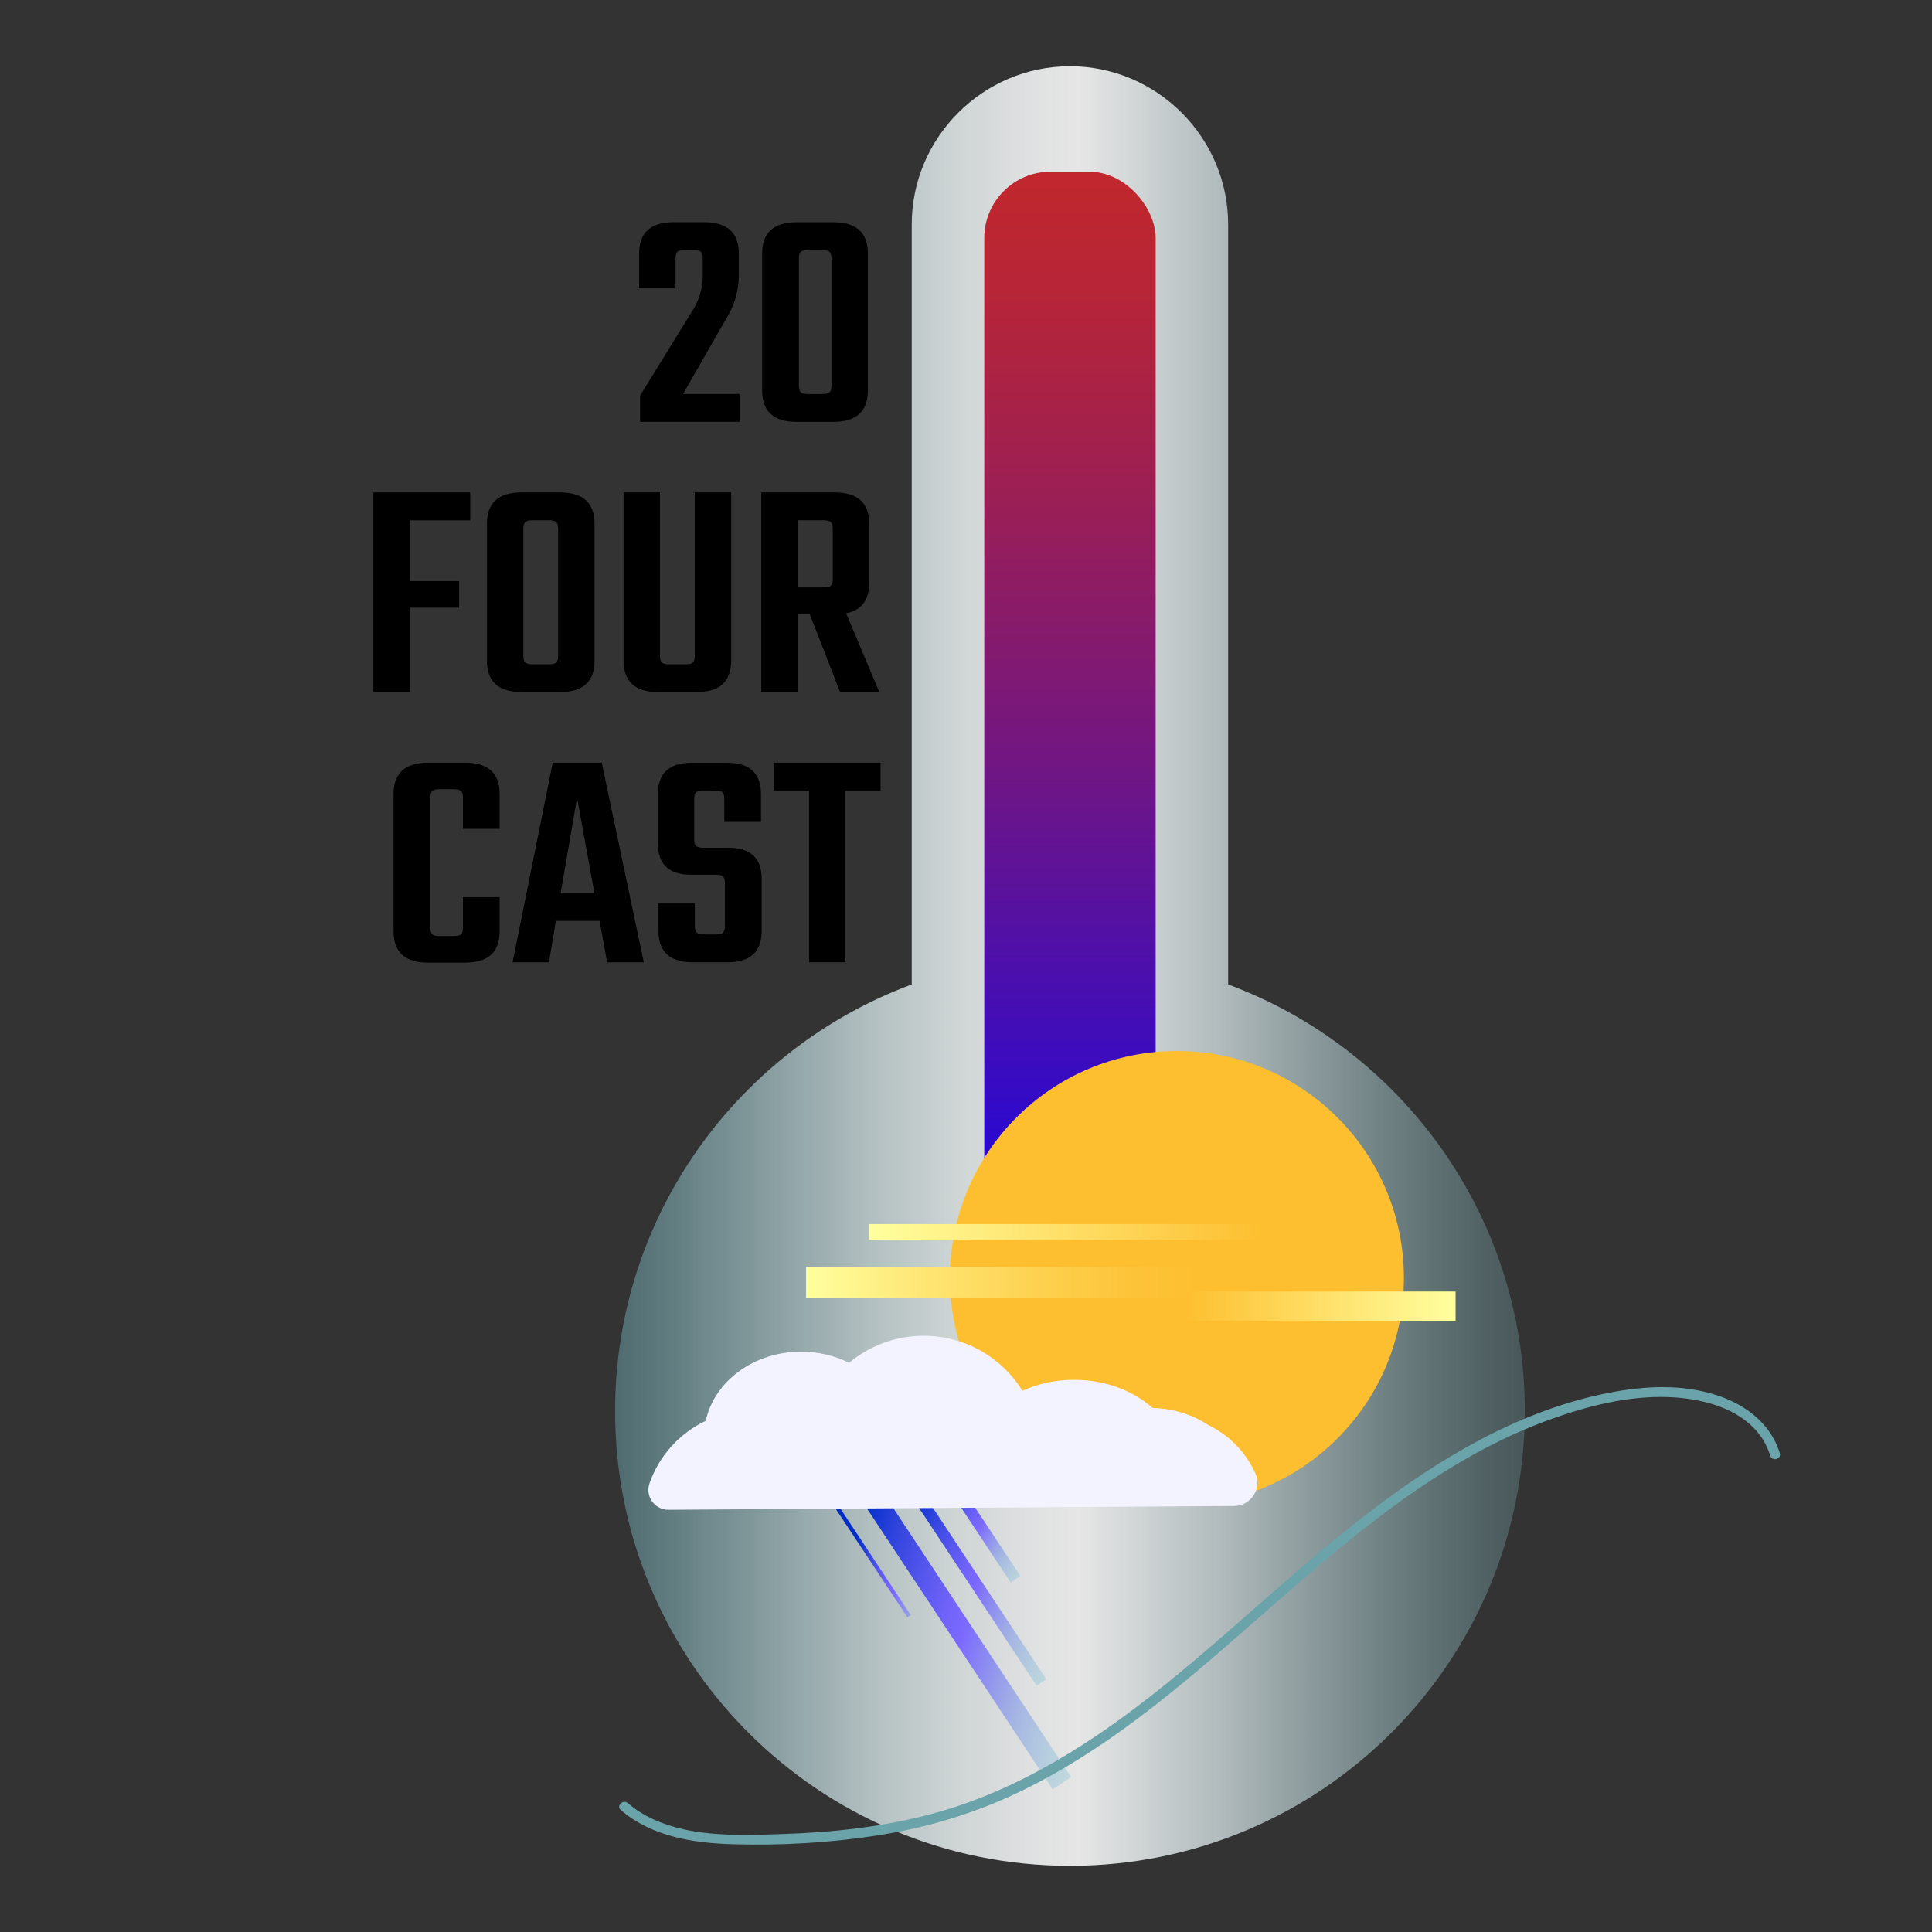 <?xml version="1.0" encoding="UTF-8"?><svg id="logo" xmlns="http://www.w3.org/2000/svg" xmlns:xlink="http://www.w3.org/1999/xlink" viewBox="0 0 350 350"><rect x="0" y="0" width="350" height="350" fill="#333333" stroke="none"/><defs><style>.cls-1{fill:url(#linear-gradient-2);}.cls-2{fill:url(#New_Gradient_Swatch_3-4);}.cls-3{fill:url(#New_Gradient_Swatch_3-2);}.cls-4{fill:url(#New_Gradient_Swatch_3);}.cls-5{fill:url(#New_Gradient_Swatch_3-3);}.cls-6{fill:#f3f3ff;}.cls-7{fill:#fdbf30;}.cls-8{fill:url(#New_Gradient_Swatch_1);}.cls-9{fill:url(#linear-gradient-3);}.cls-10{fill:url(#linear-gradient);}.cls-11{fill:#6aa3aa;}.cls-12{fill:url(#linear-gradient-4);}</style><linearGradient id="linear-gradient" x1="111.44" y1="175" x2="276.23" y2="175" gradientUnits="userSpaceOnUse"><stop offset="0" stop-color="#6aa3aa" stop-opacity=".5"/><stop offset=".09" stop-color="#8cb5ba" stop-opacity=".64"/><stop offset=".19" stop-color="#acc6c9" stop-opacity=".77"/><stop offset=".28" stop-color="#c5d4d6" stop-opacity=".87"/><stop offset=".37" stop-color="#d7dede" stop-opacity=".94"/><stop offset=".45" stop-color="#e2e3e4" stop-opacity=".98"/><stop offset=".51" stop-color="#e6e6e6"/><stop offset=".56" stop-color="#dee2e2" stop-opacity=".95"/><stop offset=".67" stop-color="#cbd7d9" stop-opacity=".82"/><stop offset=".81" stop-color="#abc6c9" stop-opacity=".61"/><stop offset=".98" stop-color="#80afb5" stop-opacity=".33"/><stop offset="1" stop-color="#7cadb3" stop-opacity=".3"/></linearGradient><linearGradient id="linear-gradient-2" x1="193.83" y1="246.05" x2="193.83" y2="31.11" gradientUnits="userSpaceOnUse"><stop offset="0" stop-color="blue"/><stop offset=".23" stop-color="#370bc3"/><stop offset=".5" stop-color="#711683"/><stop offset=".73" stop-color="#9c1f54"/><stop offset=".9" stop-color="#b72537"/><stop offset="1" stop-color="#c1272d"/></linearGradient><linearGradient id="linear-gradient-3" x1="157.43" y1="223.18" x2="228.27" y2="223.18" gradientUnits="userSpaceOnUse"><stop offset="0" stop-color="#ffff9f"/><stop offset="1" stop-color="#fdbf30"/></linearGradient><linearGradient id="linear-gradient-4" x1="146.03" y1="232.34" x2="216.87" y2="232.34" gradientUnits="userSpaceOnUse"><stop offset="0" stop-color="#ffff9f"/><stop offset=".3" stop-color="#fee674"/><stop offset=".6" stop-color="#fdd14f"/><stop offset=".84" stop-color="#fdc338"/><stop offset="1" stop-color="#fdbf30"/></linearGradient><linearGradient id="New_Gradient_Swatch_1" x1="214.83" y1="236.61" x2="263.69" y2="236.61" gradientUnits="userSpaceOnUse"><stop offset="0" stop-color="#fdbf30"/><stop offset="1" stop-color="#ffff9f"/></linearGradient><linearGradient id="New_Gradient_Swatch_3" x1="399.29" y1="652.59" x2="453.49" y2="652.59" gradientTransform="translate(367.84 280.82) rotate(99.17) scale(.84 .29) skewX(-31.23)" gradientUnits="userSpaceOnUse"><stop offset="0" stop-color="#002dc8"/><stop offset=".15" stop-color="#3245dd"/><stop offset=".3" stop-color="#5a58ef"/><stop offset=".41" stop-color="#7264fa"/><stop offset=".48" stop-color="#7c69fe"/><stop offset=".55" stop-color="#8078f7" stop-opacity=".92"/><stop offset=".76" stop-color="#8ea6e5" stop-opacity=".69"/><stop offset=".92" stop-color="#97c2da" stop-opacity=".55"/><stop offset="1" stop-color="#9bcdd6" stop-opacity=".5"/></linearGradient><linearGradient id="New_Gradient_Swatch_3-2" x1="230.62" y1="409.2" x2="284.82" y2="409.2" gradientTransform="translate(386.94 298.41) rotate(106.01) scale(.87 .5) skewX(-26.39)" xlink:href="#New_Gradient_Swatch_3"/><linearGradient id="New_Gradient_Swatch_3-3" x1="142.39" y1="296.16" x2="206.79" y2="296.16" gradientTransform="translate(368 314.89) rotate(110.38) scale(.89 .63) skewX(-21.7)" xlink:href="#New_Gradient_Swatch_3"/><linearGradient id="New_Gradient_Swatch_3-4" x1="1082.38" y1="-18.31" x2="1122.96" y2="-18.31" gradientTransform="translate(359.13 -155.35) rotate(115.46) scale(.44 .37) skewX(-14.57)" xlink:href="#New_Gradient_Swatch_3"/></defs><path class="cls-10" d="m222.49,178.34V40.66c0-15.76-12.9-28.66-28.66-28.66s-28.66,12.9-28.66,28.66v137.68c-31.38,11.64-53.74,41.84-53.74,77.27,0,45.51,36.89,82.4,82.4,82.4s82.4-36.89,82.4-82.4c0-35.43-22.36-65.62-53.74-77.27Z"/><rect class="cls-1" x="178.31" y="31.11" width="31.05" height="214.95" rx="12" ry="12"/><circle class="cls-7" cx="213.21" cy="231.52" r="41.12"/><rect class="cls-9" x="157.43" y="221.75" width="70.84" height="2.85"/><rect class="cls-12" x="146.03" y="229.49" width="70.84" height="5.7"/><rect class="cls-8" x="214.83" y="233.97" width="48.86" height="5.29"/><path d="m122.38,46.84v5.39h-6.59v-6.31c0-3.78,2.08-5.67,6.25-5.67h5.5c4.2,0,6.3,1.89,6.3,5.67v4.07c0,2.83-.86,5.58-2.58,8.25l-7.51,13.13h10.26v5.04h-18.05v-4.76l9.34-15.13c1.34-2.02,2.01-4.24,2.01-6.65v-3.04c0-.61-.11-1.02-.34-1.23-.23-.21-.65-.32-1.26-.32h-1.66c-.65,0-1.09.11-1.32.32-.23.21-.34.62-.34,1.23Z"/><path d="m157.22,45.93v24.82c0,3.78-2.08,5.67-6.25,5.67h-6.65c-4.17,0-6.25-1.89-6.25-5.67v-24.82c0-3.78,2.08-5.67,6.25-5.67h6.65c4.16,0,6.25,1.89,6.25,5.67Zm-6.59,23.9v-22.98c0-.61-.12-1.02-.34-1.23-.23-.21-.67-.32-1.32-.32h-2.64c-.61,0-1.03.11-1.26.32-.23.21-.34.62-.34,1.23v22.98c0,.61.11,1.02.34,1.23.23.21.65.32,1.26.32h2.64c.65,0,1.09-.1,1.32-.32.23-.21.34-.62.34-1.23Z"/><path d="m85.18,94.26h-10.89v11.01h8.88v4.81h-8.88v15.3h-6.65v-36.17h17.54v5.04Z"/><path d="m94.46,89.21h6.99c4.16,0,6.25,1.89,6.25,5.67v24.82c0,3.78-2.08,5.67-6.25,5.67h-6.99c-4.17,0-6.25-1.89-6.25-5.67v-24.82c0-3.78,2.08-5.67,6.25-5.67Zm6.65,29.58v-22.98c0-.61-.12-1.02-.34-1.23-.23-.21-.65-.32-1.26-.32h-3.04c-.65,0-1.09.11-1.32.32-.23.21-.34.62-.34,1.23v22.98c0,.61.12,1.02.34,1.23.23.21.67.32,1.32.32h3.04c.61,0,1.03-.1,1.26-.32.23-.21.34-.62.34-1.23Z"/><path d="m125.87,89.21h6.59v30.49c0,3.78-2.08,5.67-6.25,5.67h-6.99c-4.17,0-6.25-1.89-6.25-5.67v-30.49h6.59v29.58c0,.61.12,1.02.34,1.23.23.21.65.32,1.26.32h3.04c.65,0,1.09-.1,1.32-.32.23-.21.34-.62.34-1.23v-29.58Z"/><path d="m144.5,111.28v14.1h-6.59v-36.17h13.3c4.17,0,6.25,1.89,6.25,5.67v10.72c0,3.13-1.4,4.97-4.18,5.5l6.02,14.27h-7.11l-5.5-14.1h-2.18Zm0-17.02v12.15h4.76c.61,0,1.03-.1,1.26-.31.23-.21.34-.62.34-1.23v-9.06c0-.61-.11-1.02-.34-1.23-.23-.21-.65-.32-1.26-.32h-4.76Z"/><path d="m90.51,150.15h-6.65v-5.62c0-.61-.11-1.02-.34-1.23-.23-.21-.65-.32-1.26-.32h-2.69c-.61,0-1.03.11-1.26.32-.23.21-.34.62-.34,1.23v23.5c0,.61.12,1.02.34,1.23.23.21.65.32,1.26.32h2.69c.61,0,1.03-.1,1.26-.32.23-.21.34-.62.34-1.23v-5.5h6.65v6.19c0,3.78-2.08,5.67-6.25,5.67h-6.71c-4.17,0-6.25-1.89-6.25-5.67v-24.88c0-3.78,2.08-5.67,6.25-5.67h6.71c4.16,0,6.25,1.89,6.25,5.67v6.31Z"/><path d="m109.99,174.34l-1.38-7.51h-7.91l-1.26,7.51h-6.59l7.28-36.17h8.88l7.62,36.17h-6.65Zm-8.43-12.5h6.13l-3.15-17.31-2.98,17.31Z"/><path d="m131.32,167.75v-7.74c0-.61-.11-1.02-.34-1.23-.23-.21-.65-.32-1.26-.32h-4.64c-3.94,0-5.9-1.91-5.9-5.73v-8.88c0-3.78,2.06-5.67,6.19-5.67h6.3c4.13,0,6.19,1.89,6.19,5.67v5.04h-6.65v-4.13c0-.61-.12-1.02-.34-1.23-.23-.21-.65-.32-1.26-.32h-2.18c-.65,0-1.09.11-1.32.32-.23.21-.34.62-.34,1.23v7.28c0,.61.11,1.02.34,1.23.23.21.67.31,1.32.31h4.53c4.01,0,6.02,1.87,6.02,5.62v9.46c0,3.78-2.08,5.67-6.25,5.67h-6.19c-4.17,0-6.25-1.89-6.25-5.67v-4.99h6.59v4.07c0,.61.12,1.02.34,1.23.23.21.67.32,1.32.32h2.18c.61,0,1.03-.1,1.26-.32.23-.21.34-.62.34-1.23Z"/><path d="m159.52,138.17v5.04h-6.36v31.12h-6.59v-31.12h-6.31v-5.04h19.26Z"/><rect class="cls-4" x="165.94" y="275.34" width="23.2" height="2.11" transform="translate(44.97 576.97) rotate(-123.48)"/><rect class="cls-3" x="156.67" y="286.53" width="41.22" height="2.11" transform="translate(35.22 594.11) rotate(-123.48)"/><rect class="cls-5" x="144.16" y="295.1" width="62.12" height="4.02" transform="translate(24.09 607.18) rotate(-123.48)"/><rect class="cls-2" x="145.94" y="282.33" width="24.15" height=".73" transform="translate(9.41 570.45) rotate(-123.48)"/><path class="cls-6" d="m208.81,255.08c-3.52-3.14-8.59-5.11-14.22-5.11-3.4,0-6.59.72-9.37,1.98-3.71-5.98-10.34-9.96-17.89-9.96-5.14,0-9.85,1.84-13.5,4.9-2.57-1.28-5.54-2.02-8.7-2.02-8.59,0-15.74,5.4-17.28,12.53-4.75,2.24-8.45,6.32-10.19,11.33-.81,2.34.94,4.78,3.42,4.78l102.47-.69c3.05,0,5.13-3.16,3.86-5.94-1.76-3.87-4.86-7-8.7-8.81,0,0-3.84-2.86-9.91-3Z"/><path class="cls-11" d="m322.42,263.22c-1.82-5.79-6.92-9.26-12.56-10.81-6.46-1.78-13.18-1.21-19.66.17-15.64,3.34-29.65,11.79-42.22,21.41s-24.31,21.04-36.83,31.14c-12.66,10.22-26.54,19.25-42.41,23.49-8.78,2.34-17.86,3.34-26.92,3.63-7.71.25-16.27.63-23.45-2.66-1.68-.77-3.24-1.75-4.64-2.95-.87-.74-2.14.52-1.27,1.27,5.65,4.82,13.15,5.99,20.34,6.19,8.62.25,17.35-.24,25.87-1.55s16.42-3.59,24.11-7.05c7.22-3.26,14-7.43,20.43-12.04,12.99-9.33,24.53-20.44,36.76-30.72,12.22-10.27,25.45-19.99,40.57-25.49,6.87-2.5,14.38-4.43,21.74-4.15,5.88.22,12.69,1.86,16.45,6.77.89,1.15,1.53,2.46,1.96,3.85.34,1.1,2.07.63,1.73-.48h0Z"/></svg>